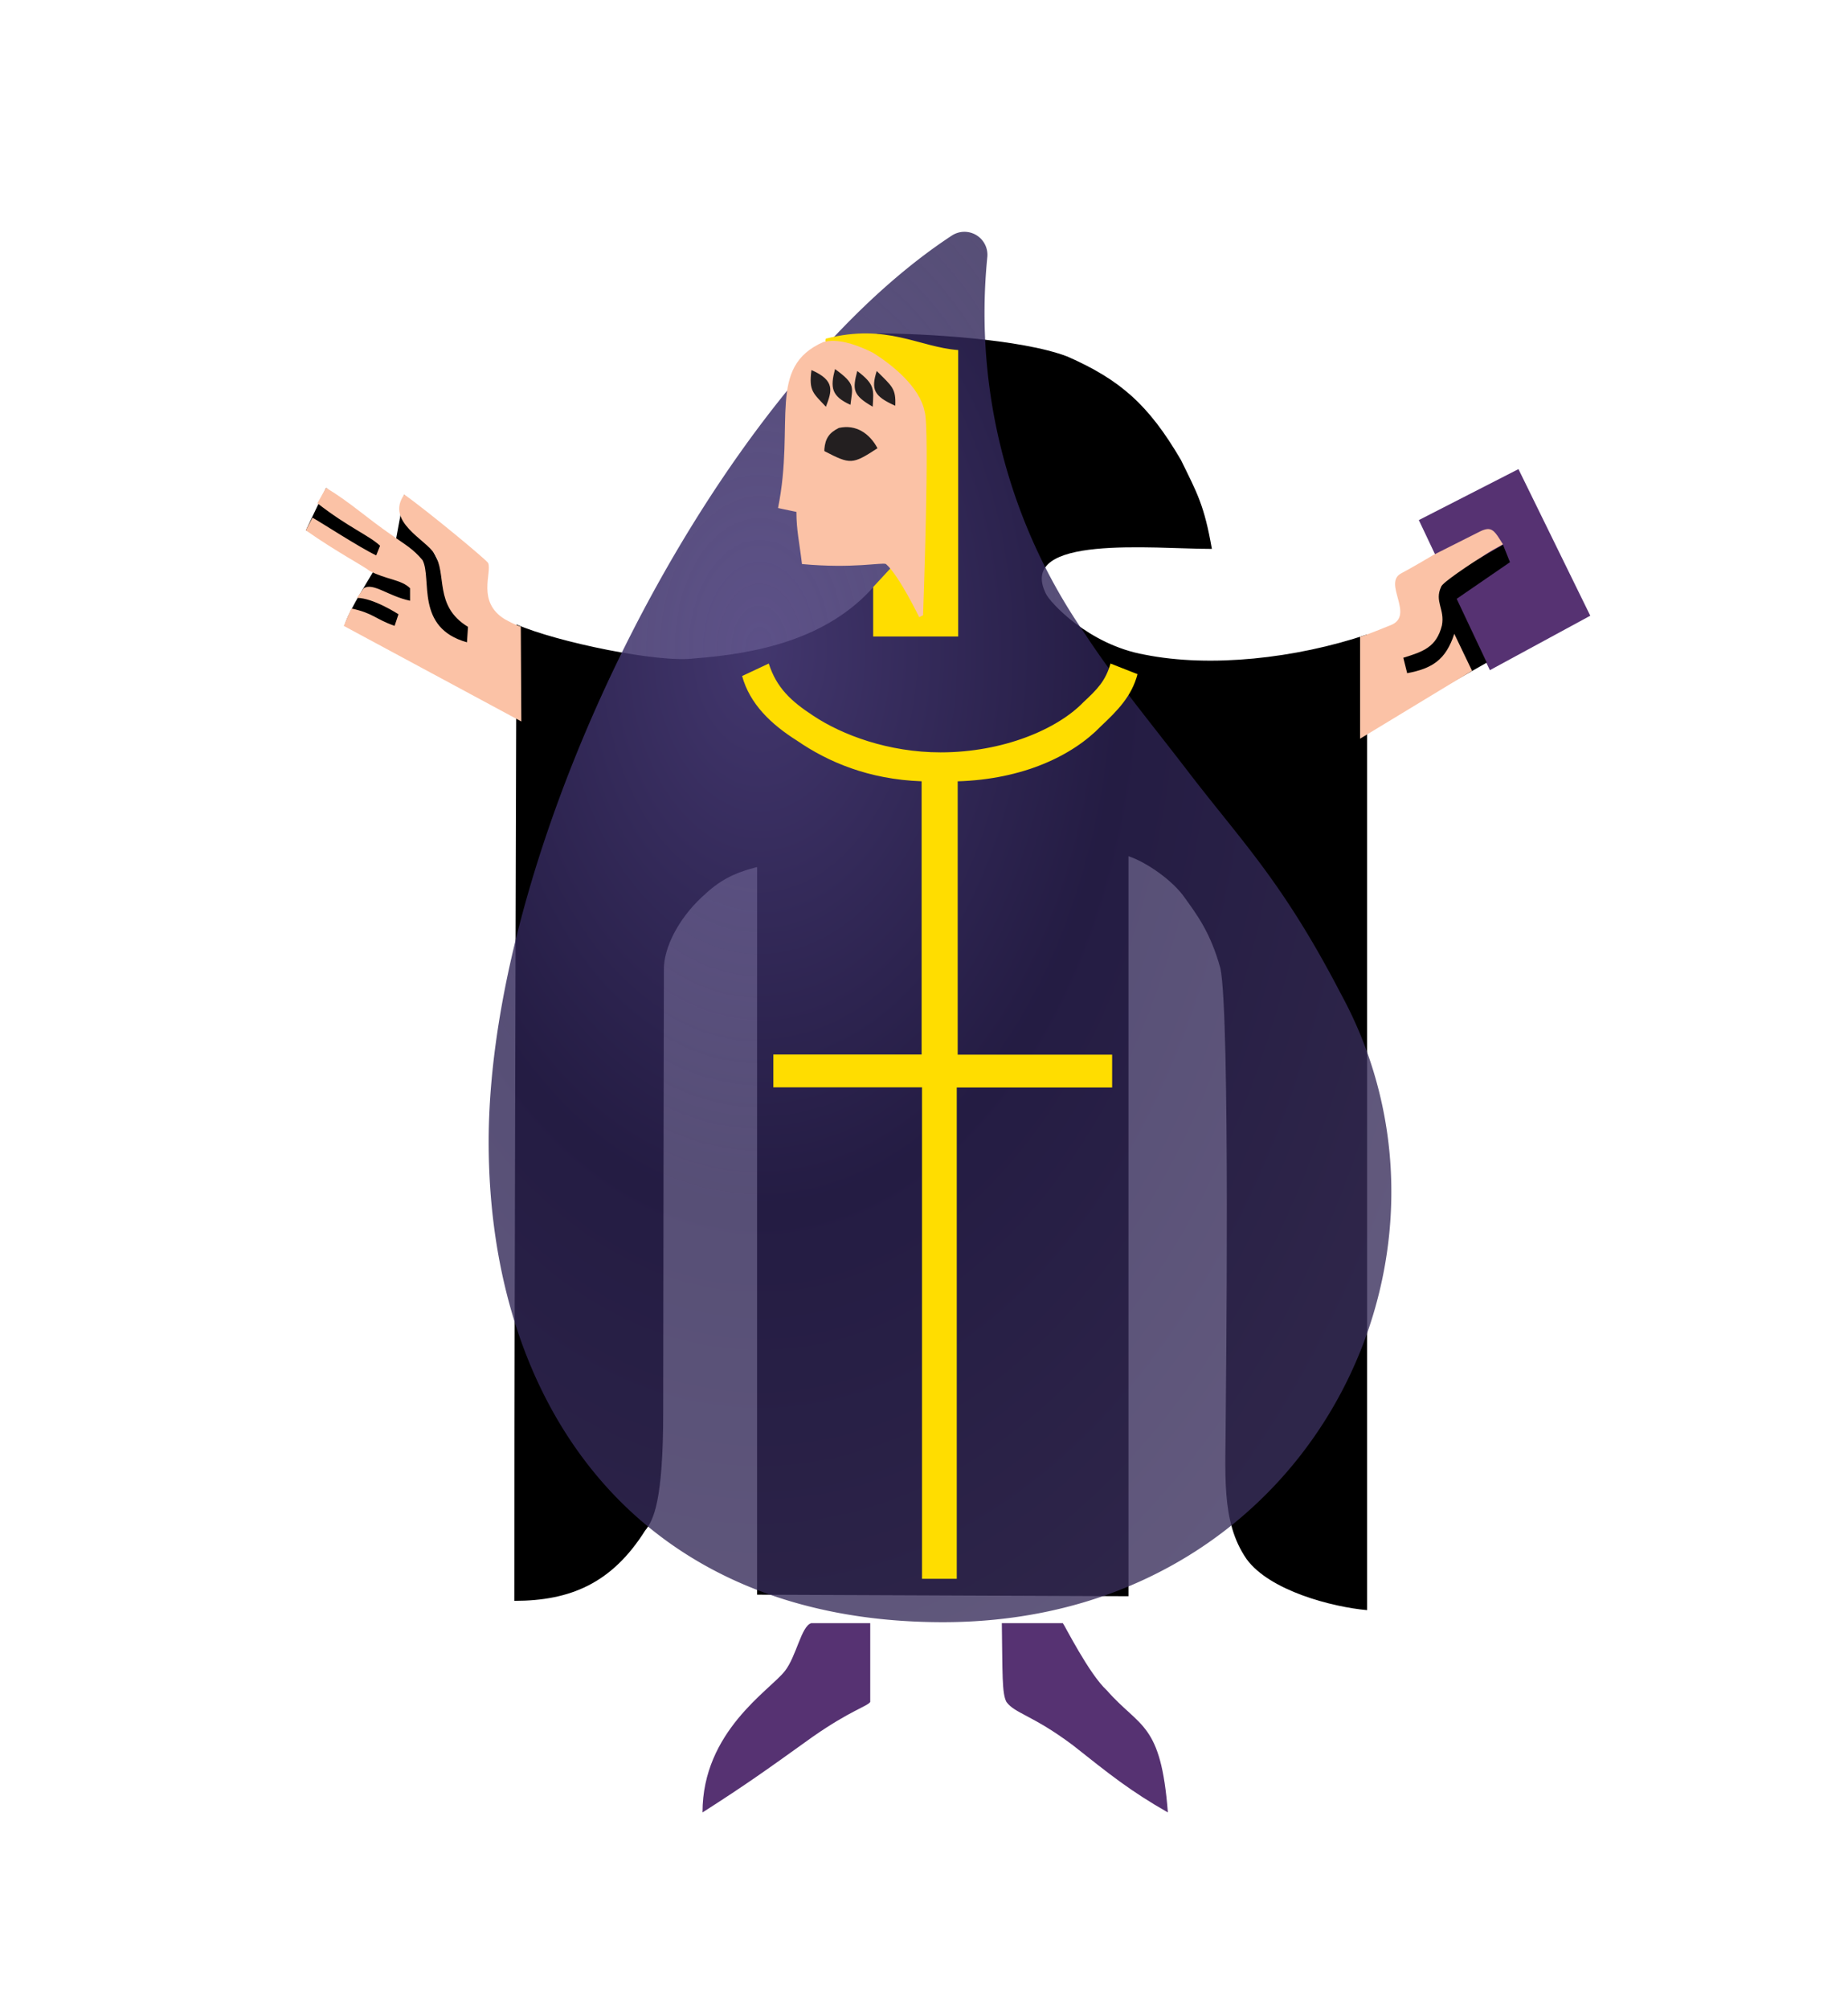 <?xml version="1.0" encoding="UTF-8" standalone="no"?>
<svg
   viewBox="0 0 230 250"
   version="1.1"
   id="svg11"
   sodipodi:docname="elixir-munich-logo-no-shield.svg"
   inkscape:version="1.4.2 (ebf0e940d0, 2025-05-08)"
   xmlns:inkscape="http://www.inkscape.org/namespaces/inkscape"
   xmlns:sodipodi="http://sodipodi.sourceforge.net/DTD/sodipodi-0.dtd"
   xmlns="http://www.w3.org/2000/svg"
   xmlns:svg="http://www.w3.org/2000/svg">
  <sodipodi:namedview
     id="namedview11"
     pagecolor="#ffffff"
     bordercolor="#000000"
     borderopacity="0.25"
     inkscape:showpageshadow="2"
     inkscape:pageopacity="0.0"
     inkscape:pagecheckerboard="0"
     inkscape:deskcolor="#d1d1d1"
     inkscape:zoom="4.64"
     inkscape:cx="115.08621"
     inkscape:cy="125"
     inkscape:window-width="2560"
     inkscape:window-height="1371"
     inkscape:window-x="0"
     inkscape:window-y="0"
     inkscape:window-maximized="1"
     inkscape:current-layer="svg11" />
  <defs
     id="defs3">
    <radialGradient
       id="dropGradient"
       cx="11.023"
       cy="5.803"
       r="15.473"
       gradientTransform="scale(0.806,1.241)"
       fx="11.023"
       fy="5.803"
       gradientUnits="userSpaceOnUse">
      <stop
         offset="0%"
         style="stop-color:#4a3d7a;stop-opacity:0.9"
         id="stop1" />
      <stop
         offset="50%"
         style="stop-color:#2d2354;stop-opacity:0.8"
         id="stop2" />
      <stop
         offset="100%"
         style="stop-color:#3a2f5c;stop-opacity:0.8"
         id="stop3" />
    </radialGradient>
  </defs>
  <!-- Original Münchner Kindl paths -->
  <path
     d="m 188.986,58.367 8.938,18.242 -12.495,6.776 -8.842,-18.675 z"
     fill="#563272"
     style="fill:#563272;stroke-width:0.961"
     id="path3" />
  <path
     d="m 171.205,86.048 h 7.497 l 6.343,-3.604 -3.748,-7.939 6.632,-4.556 -0.865,-2.163 -8.362,4.806 m -130.521,-4.71 -7.593,-7.189 -2.518,5.286 10.111,4.69 m 10.188,6.728 -8.054,-15.859 -1.173,6.343 9.227,18.165 M 51.064,69.805 h -3.845 c -1.576,2.778 -3.412,5.488 -4.229,7.689 l 8.073,0.961"
     id="path4"
     style="stroke-width:0.961" />
  <path
     d="m 109.02,41.471 c 5.478,2.595 6.247,3.643 8.362,6.43 1.249,2.499 1.153,4.806 1.153,14.801 0,6.44 -0.577,12.6 -0.481,12.889 l -6.536,1.826 c -0.577,-0.192 -1.73,-3.162 -2.787,-4.412 -5.767,6.536 -14.58,8.343 -22.346,8.919 -4.383,0.577 -17.031,-2.018 -22.106,-4.229 0,0 -0.26,83.224 -0.269,121.487 7.016,0 12.158,-2.211 16.282,-8.746 1.028,-1.249 2.249,-3.652 2.249,-14.705 0,-11.534 0.086,-55.169 0.086,-55.169 0,-2.691 1.836,-6.247 4.719,-8.938 2.22,-2.114 3.912,-2.979 6.882,-3.748 v 90.538 l 46.221,0.192 v -92.076 c 2.307,0.769 5.575,3.076 7.016,5.19 1.442,2.018 3.172,4.229 4.421,8.746 1.249,5.767 0.673,54.112 0.673,55.169 0,7.689 -0.673,13.648 2.595,18.358 2.883,3.941 10.669,5.959 14.994,6.343 V 78.945 c -8.938,2.999 -19.511,4.142 -27.68,2.509 -7.016,-1.249 -11.822,-6.536 -12.302,-7.593 -3.652,-7.401 13.36,-5.565 20.664,-5.565 -0.961,-5.478 -1.826,-6.92 -3.845,-11.053 -4.037,-6.92 -7.593,-9.996 -14.129,-12.879 -5.767,-2.211 -18.069,-2.883 -23.836,-2.883 z"
     style="fill:#000000;stroke-width:0.961"
     id="path5" />
  <path
     d="m 100.956,201.96 c -1.24,0.384 -1.836,4.133 -3.277,5.959 -1.865,2.403 -10.246,7.497 -10.246,17.589 5.565,-3.556 7.958,-5.286 13.725,-9.419 4.69,-3.268 6.728,-3.748 7.151,-4.325 v -9.804 z m 23.73,0 c 0.096,6.247 0,8.746 0.577,9.804 1.057,1.442 3.268,1.634 8.266,5.382 4.613,3.652 7.112,5.671 11.822,8.362 -0.865,-11.245 -3.46,-10.476 -7.593,-15.186 -2.211,-2.018 -5.286,-8.17 -5.478,-8.362 z"
     fill="#563272"
     style="fill:#563272;stroke:none;stroke-width:0.961"
     id="path6" />
  <!-- Elixir drop positioned on center of the coat -->
  <g
     transform="matrix(7.208,0,0,7.208,30.496,28.836)"
     opacity="1"
     id="g7">
    <path
       d="m 19.793,16.575 c 0,3.752 -2.927,7.426 -7.743,7.426 -5.249,0 -7.843,-3.71 -7.843,-8.29 0,-5.21 3.892,-12.952 8,-15.647 a 0.397,0.397 0 0 1 0.61,0.371 9.716,9.716 0 0 0 1.694,6.518 c 0.522,0.795 1.092,1.478 1.763,2.352 0.94,1.227 1.637,1.906 2.644,3.842 l 0.015,0.028 a 7.107,7.107 0 0 1 0.86,3.4 z"
       fill="url(#dropGradient)"
       style="fill:url(#dropGradient)"
       id="path7" />
  </g>
  <!-- Yellow and peach elements brought to front -->
  <path
     d="m 102.792,42.124 c -0.615,1.24 3.287,0.365 3.768,1.72 0.481,1.365 4.315,26.815 4.315,26.815 l -2.201,2.384 v 6.151 h 10.582 v -35.639 c -4.902,-0.365 -8.842,-3.354 -16.416,-1.432 z"
     fill="#fcdd09"
     style="fill:#ffdd00;stroke-width:0.961"
     id="path8" />
  <path
     d="m 103.205,42.432 c -0.24,0.019 -0.49,0.058 -0.721,0.115 -7.084,3.124 -3.499,9.977 -5.651,20.664 l 2.287,0.481 c 0,2.278 0.365,3.72 0.692,6.488 6.372,0.596 9.977,-0.24 10.457,0 1.634,1.442 4.133,6.613 4.133,6.613 l 0.481,-0.24 c 0,0 0.865,-23.432 0.192,-25.355 -0.577,-2.999 -3.941,-5.767 -6.459,-7.324 -1.692,-0.846 -3.71,-1.595 -5.411,-1.442 z M 40.578,60.693 39.501,62.615 c 3.845,2.999 6.363,3.96 7.804,5.286 l -0.481,1.201 C 44.788,68.142 39.982,65.009 38.896,64.413 l -0.836,1.567 c 3.729,2.633 7.208,4.45 7.929,5.046 2.047,1.086 3.969,1.076 5.046,2.163 v 1.557 c -2.768,-0.596 -4.565,-2.287 -5.767,-1.557 l -0.846,1.201 c 2.047,0 5.171,2.038 5.171,2.038 l -0.481,1.442 c -2.403,-0.836 -2.624,-1.567 -5.373,-2.163 l -0.961,2.163 22.106,11.899 -0.067,-11.803 c -0.711,-0.221 -1.403,-0.606 -2.009,-0.932 -3.489,-2.163 -1.567,-5.767 -2.047,-6.968 0,-0.24 -7.554,-6.497 -10.447,-8.535 -2.403,3.364 2.758,5.651 3.72,7.333 1.682,2.518 -0.115,6.488 4.21,9.131 l -0.125,1.922 C 51.631,78.109 53.793,71.977 52.592,69.699 51.391,68.257 50.429,67.777 48.747,66.575 45.605,64.413 43.586,62.5 40.578,60.693 Z m 144.65,5.132 c -0.192,-0.01 -0.577,0.077 -0.961,0.269 l -5.863,2.951 c -2.403,1.442 -4.037,2.307 -4.037,2.307 -2.307,1.249 1.826,5.277 -1.346,6.459 -1.442,0.557 -2.787,1.153 -3.748,1.413 v 12.687 l 13.936,-8.448 -2.211,-4.604 c -1.057,3.268 -2.787,4.325 -5.863,4.902 l -0.481,-1.922 c 2.499,-0.769 4.133,-1.336 4.806,-4.027 0.384,-2.018 -0.961,-2.979 -0.096,-4.806 0.096,-0.481 3.556,-2.797 5.863,-4.239 0.769,-0.481 1.538,-0.855 1.826,-1.048 -0.673,-1.028 -1.057,-1.865 -1.826,-1.893 z"
     fill="#f2a772"
     style="fill:#fbc2a6;stroke-width:0.961"
     id="path9" />
  <path
     d="m 119.112,97.216 c 8.29,-0.24 14.417,-3.244 17.896,-6.848 2.042,-1.922 3.845,-3.724 4.565,-6.488 l -3.364,-1.322 c -0.601,2.163 -1.682,3.244 -3.364,4.806 -3.244,3.364 -9.977,6.247 -17.781,6.247 -6.488,0 -12.254,-2.163 -15.859,-4.565 -2.763,-1.802 -4.565,-3.484 -5.526,-6.488 l -3.316,1.557 c 0.961,3.484 3.604,6.007 6.848,8.049 3.845,2.643 8.89,4.806 15.493,5.046 V 131.206 H 96.251 v 4.085 H 114.753 v 61.147 h 4.325 v -61.128 h 19.338 v -4.085 H 119.193 V 97.125 Z"
     fill="#fcdd09"
     style="fill:#ffdd00;stroke-width:0.961"
     id="path10" />
  <!-- Black facial features (eyes/eyebrows) brought to front -->
  <path
     d="m 111.423,50.486 c 0.096,-2.163 -0.384,-2.403 -2.307,-4.325 -0.721,2.287 -0.384,3.124 2.307,4.325 z m -2.807,0.115 c 0.115,-2.153 0.308,-2.749 -1.922,-4.44 -0.596,2.287 -0.596,2.999 1.922,4.44 z m -2.768,-0.231 c 0.24,-2.172 0.721,-2.537 -1.922,-4.45 -0.596,2.278 -0.481,3.364 1.922,4.45 z m -3.056,0.24 c 0.73,-1.932 1.211,-3.249 -1.797,-4.565 -0.356,2.643 0.24,2.883 1.797,4.565 z m -0.192,5.517 c 3.249,1.682 3.479,1.682 6.613,-0.356 -0.961,-1.807 -2.653,-3.008 -4.806,-2.528 -1.211,0.596 -1.692,1.317 -1.807,2.633 z"
     fill="#231f20"
     id="path11"
     style="stroke-width:0.961" />
</svg>
